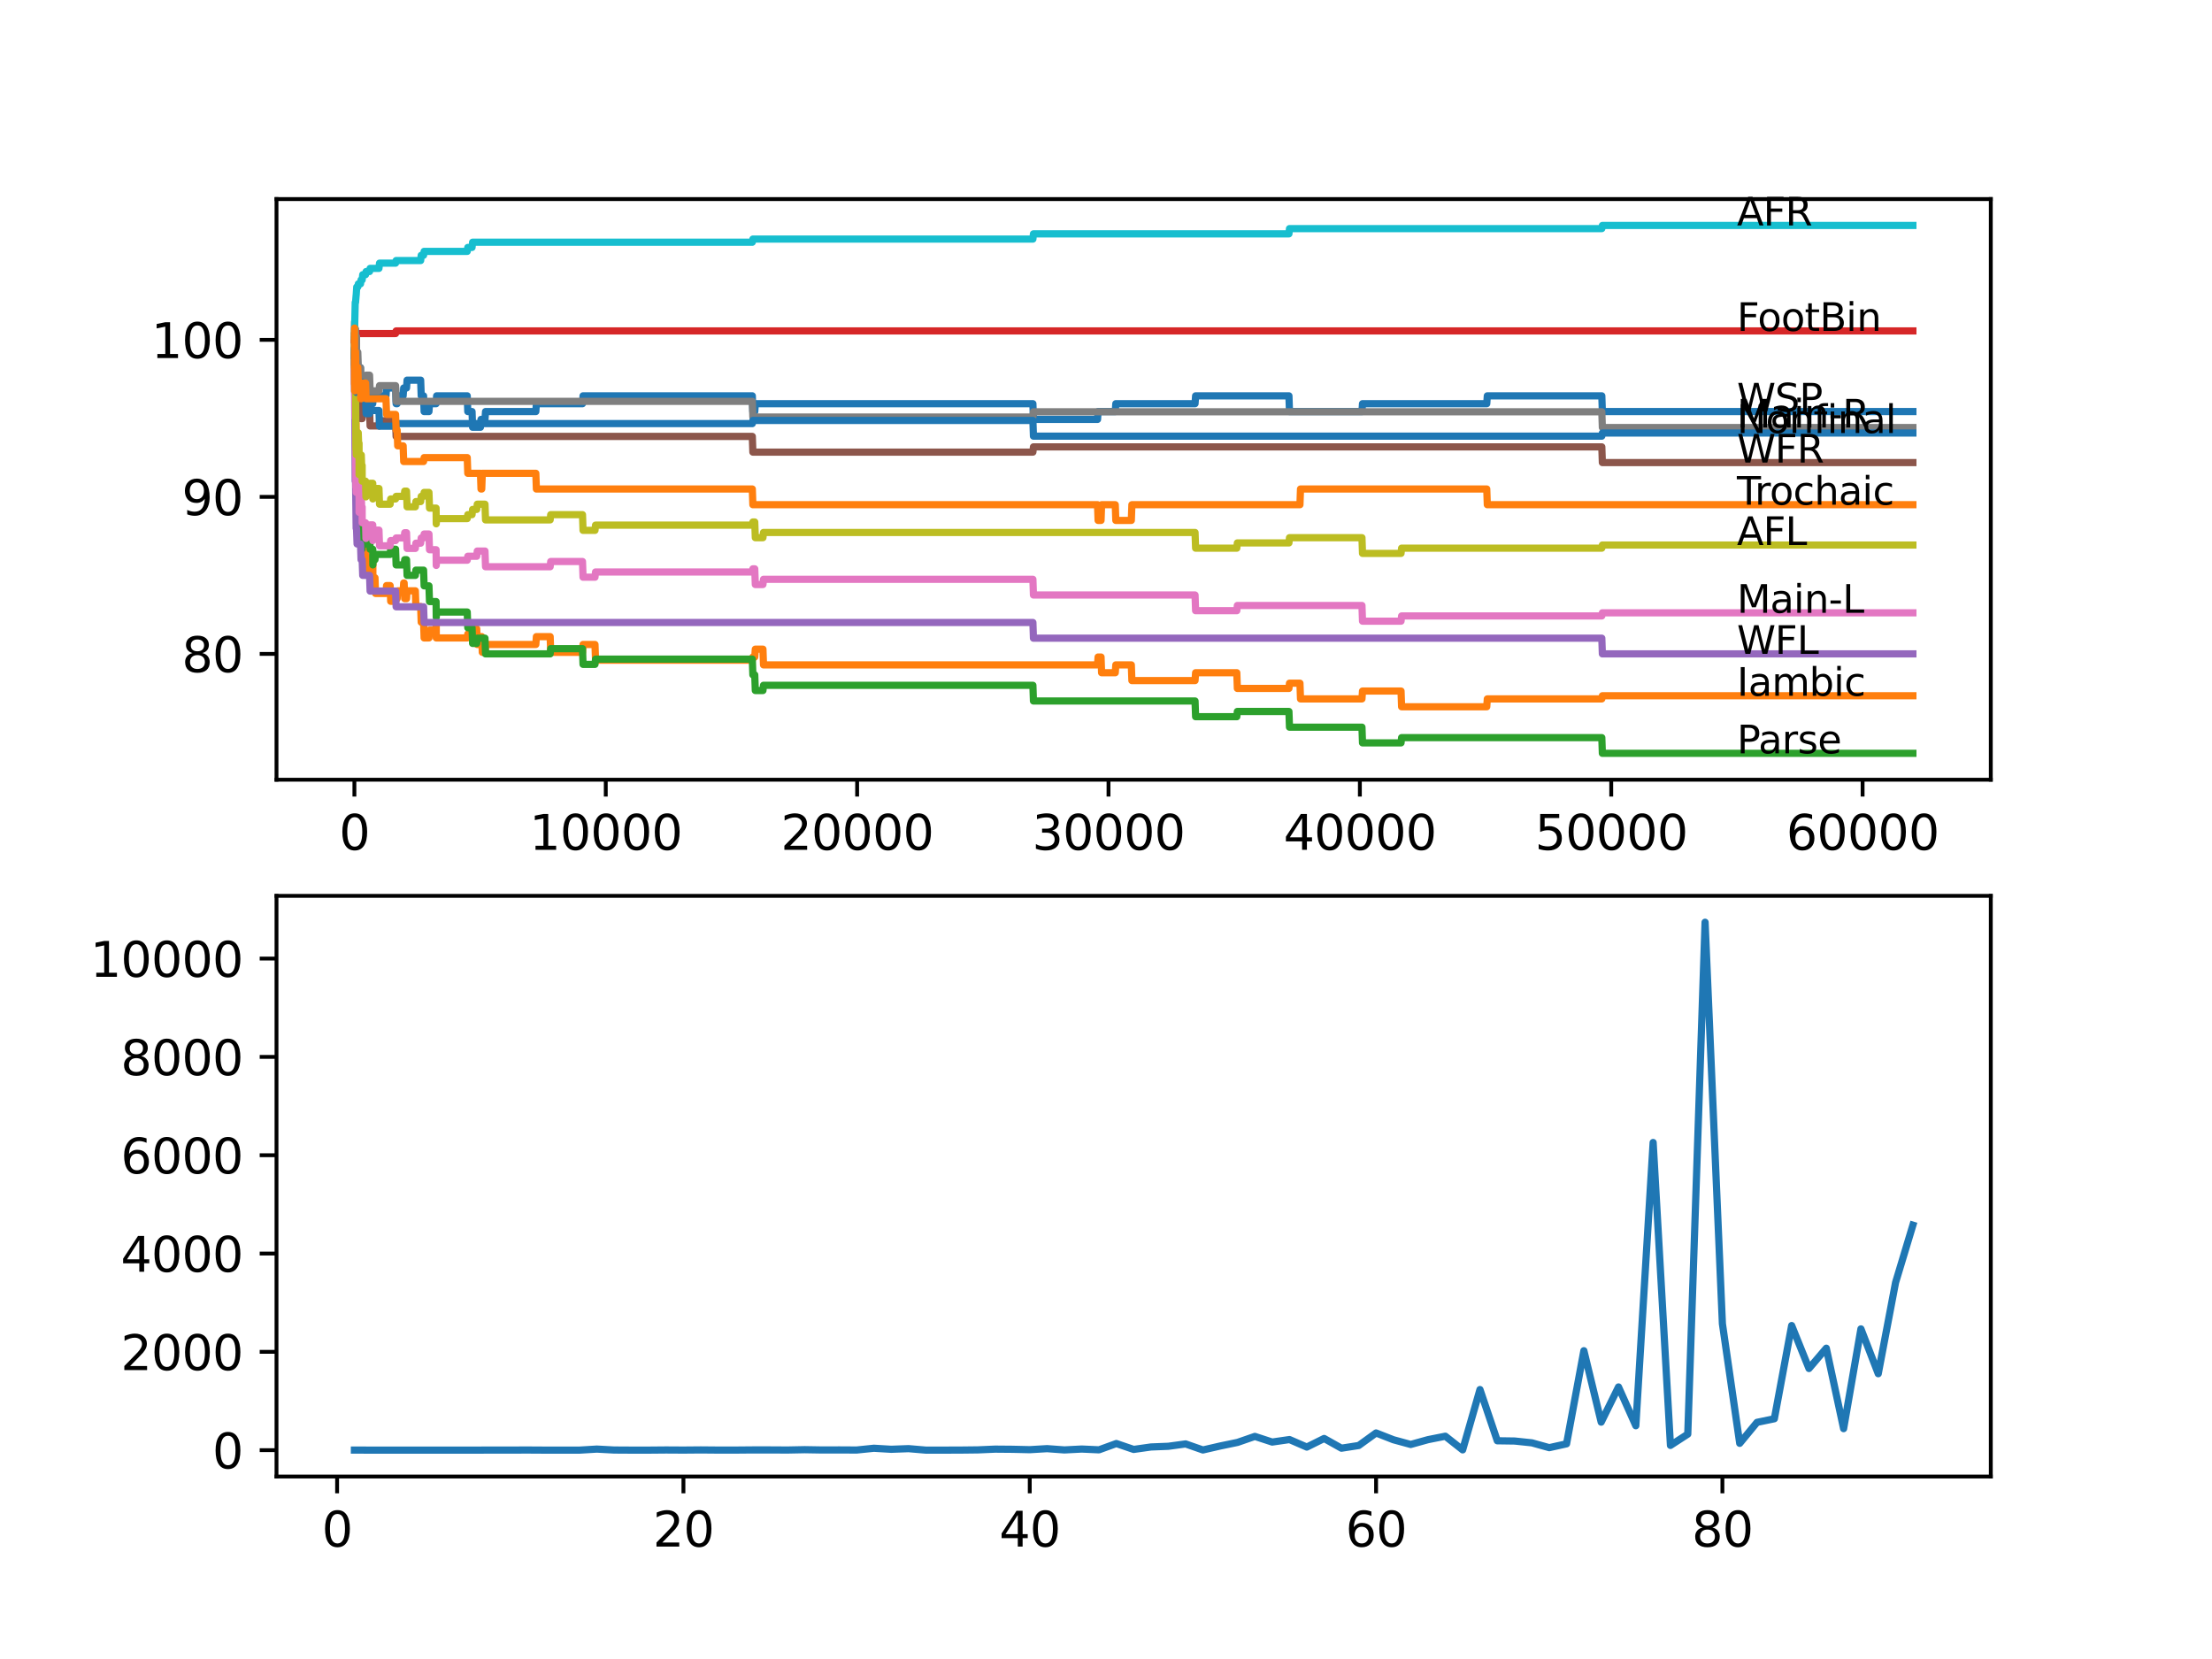 <?xml version="1.0" encoding="utf-8" standalone="no"?>
<!DOCTYPE svg PUBLIC "-//W3C//DTD SVG 1.1//EN"
  "http://www.w3.org/Graphics/SVG/1.1/DTD/svg11.dtd">
<svg xmlns:xlink="http://www.w3.org/1999/xlink" width="460.8pt" height="345.6pt" viewBox="0 0 460.8 345.6" xmlns="http://www.w3.org/2000/svg" version="1.1">
 <defs>
  <style type="text/css">*{stroke-linejoin: round; stroke-linecap: butt}</style>
 </defs>
 <g id="figure_1">
  <g id="patch_1">
   <path d="M 0 345.6 
L 460.8 345.6 
L 460.8 0 
L 0 0 
z
" style="fill: #ffffff"/>
  </g>
  <g id="axes_1">
   <g id="patch_2">
    <path d="M 57.6 162.432 
L 414.72 162.432 
L 414.72 41.472 
L 57.6 41.472 
z
" style="fill: #ffffff"/>
   </g>
   <g id="matplotlib.axis_1">
    <g id="xtick_1">
     <g id="line2d_1">
      <defs>
       <path id="m92d03d030c" d="M 0 0 
L 0 3.5 
" style="stroke: #000000; stroke-width: 0.8"/>
      </defs>
      <g>
       <use xlink:href="#m92d03d030c" x="73.827" y="162.432" style="stroke: #000000; stroke-width: 0.8"/>
      </g>
     </g>
     <g id="text_1">
      <!-- 0 -->
      <g transform="translate(70.646 177.03)scale(0.1 -0.1)">
       <defs>
        <path id="DejaVuSans-30" d="M 2034 4250 
Q 1547 4250 1301 3770 
Q 1056 3291 1056 2328 
Q 1056 1369 1301 889 
Q 1547 409 2034 409 
Q 2525 409 2770 889 
Q 3016 1369 3016 2328 
Q 3016 3291 2770 3770 
Q 2525 4250 2034 4250 
z
M 2034 4750 
Q 2819 4750 3233 4129 
Q 3647 3509 3647 2328 
Q 3647 1150 3233 529 
Q 2819 -91 2034 -91 
Q 1250 -91 836 529 
Q 422 1150 422 2328 
Q 422 3509 836 4129 
Q 1250 4750 2034 4750 
z
" transform="scale(0.016)"/>
       </defs>
       <use xlink:href="#DejaVuSans-30"/>
      </g>
     </g>
    </g>
    <g id="xtick_2">
     <g id="line2d_2">
      <g>
       <use xlink:href="#m92d03d030c" x="126.192" y="162.432" style="stroke: #000000; stroke-width: 0.8"/>
      </g>
     </g>
     <g id="text_2">
      <!-- 10000 -->
      <g transform="translate(110.286 177.03)scale(0.1 -0.1)">
       <defs>
        <path id="DejaVuSans-31" d="M 794 531 
L 1825 531 
L 1825 4091 
L 703 3866 
L 703 4441 
L 1819 4666 
L 2450 4666 
L 2450 531 
L 3481 531 
L 3481 0 
L 794 0 
L 794 531 
z
" transform="scale(0.016)"/>
       </defs>
       <use xlink:href="#DejaVuSans-31"/>
       <use xlink:href="#DejaVuSans-30" x="63.623"/>
       <use xlink:href="#DejaVuSans-30" x="127.246"/>
       <use xlink:href="#DejaVuSans-30" x="190.869"/>
       <use xlink:href="#DejaVuSans-30" x="254.492"/>
      </g>
     </g>
    </g>
    <g id="xtick_3">
     <g id="line2d_3">
      <g>
       <use xlink:href="#m92d03d030c" x="178.556" y="162.432" style="stroke: #000000; stroke-width: 0.8"/>
      </g>
     </g>
     <g id="text_3">
      <!-- 20000 -->
      <g transform="translate(162.65 177.03)scale(0.1 -0.1)">
       <defs>
        <path id="DejaVuSans-32" d="M 1228 531 
L 3431 531 
L 3431 0 
L 469 0 
L 469 531 
Q 828 903 1448 1529 
Q 2069 2156 2228 2338 
Q 2531 2678 2651 2914 
Q 2772 3150 2772 3378 
Q 2772 3750 2511 3984 
Q 2250 4219 1831 4219 
Q 1534 4219 1204 4116 
Q 875 4013 500 3803 
L 500 4441 
Q 881 4594 1212 4672 
Q 1544 4750 1819 4750 
Q 2544 4750 2975 4387 
Q 3406 4025 3406 3419 
Q 3406 3131 3298 2873 
Q 3191 2616 2906 2266 
Q 2828 2175 2409 1742 
Q 1991 1309 1228 531 
z
" transform="scale(0.016)"/>
       </defs>
       <use xlink:href="#DejaVuSans-32"/>
       <use xlink:href="#DejaVuSans-30" x="63.623"/>
       <use xlink:href="#DejaVuSans-30" x="127.246"/>
       <use xlink:href="#DejaVuSans-30" x="190.869"/>
       <use xlink:href="#DejaVuSans-30" x="254.492"/>
      </g>
     </g>
    </g>
    <g id="xtick_4">
     <g id="line2d_4">
      <g>
       <use xlink:href="#m92d03d030c" x="230.921" y="162.432" style="stroke: #000000; stroke-width: 0.8"/>
      </g>
     </g>
     <g id="text_4">
      <!-- 30000 -->
      <g transform="translate(215.015 177.03)scale(0.1 -0.1)">
       <defs>
        <path id="DejaVuSans-33" d="M 2597 2516 
Q 3050 2419 3304 2112 
Q 3559 1806 3559 1356 
Q 3559 666 3084 287 
Q 2609 -91 1734 -91 
Q 1441 -91 1130 -33 
Q 819 25 488 141 
L 488 750 
Q 750 597 1062 519 
Q 1375 441 1716 441 
Q 2309 441 2620 675 
Q 2931 909 2931 1356 
Q 2931 1769 2642 2001 
Q 2353 2234 1838 2234 
L 1294 2234 
L 1294 2753 
L 1863 2753 
Q 2328 2753 2575 2939 
Q 2822 3125 2822 3475 
Q 2822 3834 2567 4026 
Q 2313 4219 1838 4219 
Q 1578 4219 1281 4162 
Q 984 4106 628 3988 
L 628 4550 
Q 988 4650 1302 4700 
Q 1616 4750 1894 4750 
Q 2613 4750 3031 4423 
Q 3450 4097 3450 3541 
Q 3450 3153 3228 2886 
Q 3006 2619 2597 2516 
z
" transform="scale(0.016)"/>
       </defs>
       <use xlink:href="#DejaVuSans-33"/>
       <use xlink:href="#DejaVuSans-30" x="63.623"/>
       <use xlink:href="#DejaVuSans-30" x="127.246"/>
       <use xlink:href="#DejaVuSans-30" x="190.869"/>
       <use xlink:href="#DejaVuSans-30" x="254.492"/>
      </g>
     </g>
    </g>
    <g id="xtick_5">
     <g id="line2d_5">
      <g>
       <use xlink:href="#m92d03d030c" x="283.285" y="162.432" style="stroke: #000000; stroke-width: 0.8"/>
      </g>
     </g>
     <g id="text_5">
      <!-- 40000 -->
      <g transform="translate(267.379 177.03)scale(0.1 -0.1)">
       <defs>
        <path id="DejaVuSans-34" d="M 2419 4116 
L 825 1625 
L 2419 1625 
L 2419 4116 
z
M 2253 4666 
L 3047 4666 
L 3047 1625 
L 3713 1625 
L 3713 1100 
L 3047 1100 
L 3047 0 
L 2419 0 
L 2419 1100 
L 313 1100 
L 313 1709 
L 2253 4666 
z
" transform="scale(0.016)"/>
       </defs>
       <use xlink:href="#DejaVuSans-34"/>
       <use xlink:href="#DejaVuSans-30" x="63.623"/>
       <use xlink:href="#DejaVuSans-30" x="127.246"/>
       <use xlink:href="#DejaVuSans-30" x="190.869"/>
       <use xlink:href="#DejaVuSans-30" x="254.492"/>
      </g>
     </g>
    </g>
    <g id="xtick_6">
     <g id="line2d_6">
      <g>
       <use xlink:href="#m92d03d030c" x="335.65" y="162.432" style="stroke: #000000; stroke-width: 0.8"/>
      </g>
     </g>
     <g id="text_6">
      <!-- 50000 -->
      <g transform="translate(319.744 177.03)scale(0.1 -0.1)">
       <defs>
        <path id="DejaVuSans-35" d="M 691 4666 
L 3169 4666 
L 3169 4134 
L 1269 4134 
L 1269 2991 
Q 1406 3038 1543 3061 
Q 1681 3084 1819 3084 
Q 2600 3084 3056 2656 
Q 3513 2228 3513 1497 
Q 3513 744 3044 326 
Q 2575 -91 1722 -91 
Q 1428 -91 1123 -41 
Q 819 9 494 109 
L 494 744 
Q 775 591 1075 516 
Q 1375 441 1709 441 
Q 2250 441 2565 725 
Q 2881 1009 2881 1497 
Q 2881 1984 2565 2268 
Q 2250 2553 1709 2553 
Q 1456 2553 1204 2497 
Q 953 2441 691 2322 
L 691 4666 
z
" transform="scale(0.016)"/>
       </defs>
       <use xlink:href="#DejaVuSans-35"/>
       <use xlink:href="#DejaVuSans-30" x="63.623"/>
       <use xlink:href="#DejaVuSans-30" x="127.246"/>
       <use xlink:href="#DejaVuSans-30" x="190.869"/>
       <use xlink:href="#DejaVuSans-30" x="254.492"/>
      </g>
     </g>
    </g>
    <g id="xtick_7">
     <g id="line2d_7">
      <g>
       <use xlink:href="#m92d03d030c" x="388.014" y="162.432" style="stroke: #000000; stroke-width: 0.8"/>
      </g>
     </g>
     <g id="text_7">
      <!-- 60000 -->
      <g transform="translate(372.108 177.03)scale(0.1 -0.1)">
       <defs>
        <path id="DejaVuSans-36" d="M 2113 2584 
Q 1688 2584 1439 2293 
Q 1191 2003 1191 1497 
Q 1191 994 1439 701 
Q 1688 409 2113 409 
Q 2538 409 2786 701 
Q 3034 994 3034 1497 
Q 3034 2003 2786 2293 
Q 2538 2584 2113 2584 
z
M 3366 4563 
L 3366 3988 
Q 3128 4100 2886 4159 
Q 2644 4219 2406 4219 
Q 1781 4219 1451 3797 
Q 1122 3375 1075 2522 
Q 1259 2794 1537 2939 
Q 1816 3084 2150 3084 
Q 2853 3084 3261 2657 
Q 3669 2231 3669 1497 
Q 3669 778 3244 343 
Q 2819 -91 2113 -91 
Q 1303 -91 875 529 
Q 447 1150 447 2328 
Q 447 3434 972 4092 
Q 1497 4750 2381 4750 
Q 2619 4750 2861 4703 
Q 3103 4656 3366 4563 
z
" transform="scale(0.016)"/>
       </defs>
       <use xlink:href="#DejaVuSans-36"/>
       <use xlink:href="#DejaVuSans-30" x="63.623"/>
       <use xlink:href="#DejaVuSans-30" x="127.246"/>
       <use xlink:href="#DejaVuSans-30" x="190.869"/>
       <use xlink:href="#DejaVuSans-30" x="254.492"/>
      </g>
     </g>
    </g>
   </g>
   <g id="matplotlib.axis_2">
    <g id="ytick_1">
     <g id="line2d_8">
      <defs>
       <path id="m8ec71a1a9f" d="M 0 0 
L -3.5 0 
" style="stroke: #000000; stroke-width: 0.8"/>
      </defs>
      <g>
       <use xlink:href="#m8ec71a1a9f" x="57.6" y="136.217" style="stroke: #000000; stroke-width: 0.8"/>
      </g>
     </g>
     <g id="text_8">
      <!-- 80 -->
      <g transform="translate(37.875 140.016)scale(0.1 -0.1)">
       <defs>
        <path id="DejaVuSans-38" d="M 2034 2216 
Q 1584 2216 1326 1975 
Q 1069 1734 1069 1313 
Q 1069 891 1326 650 
Q 1584 409 2034 409 
Q 2484 409 2743 651 
Q 3003 894 3003 1313 
Q 3003 1734 2745 1975 
Q 2488 2216 2034 2216 
z
M 1403 2484 
Q 997 2584 770 2862 
Q 544 3141 544 3541 
Q 544 4100 942 4425 
Q 1341 4750 2034 4750 
Q 2731 4750 3128 4425 
Q 3525 4100 3525 3541 
Q 3525 3141 3298 2862 
Q 3072 2584 2669 2484 
Q 3125 2378 3379 2068 
Q 3634 1759 3634 1313 
Q 3634 634 3220 271 
Q 2806 -91 2034 -91 
Q 1263 -91 848 271 
Q 434 634 434 1313 
Q 434 1759 690 2068 
Q 947 2378 1403 2484 
z
M 1172 3481 
Q 1172 3119 1398 2916 
Q 1625 2713 2034 2713 
Q 2441 2713 2670 2916 
Q 2900 3119 2900 3481 
Q 2900 3844 2670 4047 
Q 2441 4250 2034 4250 
Q 1625 4250 1398 4047 
Q 1172 3844 1172 3481 
z
" transform="scale(0.016)"/>
       </defs>
       <use xlink:href="#DejaVuSans-38"/>
       <use xlink:href="#DejaVuSans-30" x="63.623"/>
      </g>
     </g>
    </g>
    <g id="ytick_2">
     <g id="line2d_9">
      <g>
       <use xlink:href="#m8ec71a1a9f" x="57.6" y="103.506" style="stroke: #000000; stroke-width: 0.8"/>
      </g>
     </g>
     <g id="text_9">
      <!-- 90 -->
      <g transform="translate(37.875 107.305)scale(0.1 -0.1)">
       <defs>
        <path id="DejaVuSans-39" d="M 703 97 
L 703 672 
Q 941 559 1184 500 
Q 1428 441 1663 441 
Q 2288 441 2617 861 
Q 2947 1281 2994 2138 
Q 2813 1869 2534 1725 
Q 2256 1581 1919 1581 
Q 1219 1581 811 2004 
Q 403 2428 403 3163 
Q 403 3881 828 4315 
Q 1253 4750 1959 4750 
Q 2769 4750 3195 4129 
Q 3622 3509 3622 2328 
Q 3622 1225 3098 567 
Q 2575 -91 1691 -91 
Q 1453 -91 1209 -44 
Q 966 3 703 97 
z
M 1959 2075 
Q 2384 2075 2632 2365 
Q 2881 2656 2881 3163 
Q 2881 3666 2632 3958 
Q 2384 4250 1959 4250 
Q 1534 4250 1286 3958 
Q 1038 3666 1038 3163 
Q 1038 2656 1286 2365 
Q 1534 2075 1959 2075 
z
" transform="scale(0.016)"/>
       </defs>
       <use xlink:href="#DejaVuSans-39"/>
       <use xlink:href="#DejaVuSans-30" x="63.623"/>
      </g>
     </g>
    </g>
    <g id="ytick_3">
     <g id="line2d_10">
      <g>
       <use xlink:href="#m8ec71a1a9f" x="57.6" y="70.795" style="stroke: #000000; stroke-width: 0.8"/>
      </g>
     </g>
     <g id="text_10">
      <!-- 100 -->
      <g transform="translate(31.512 74.594)scale(0.1 -0.1)">
       <use xlink:href="#DejaVuSans-31"/>
       <use xlink:href="#DejaVuSans-30" x="63.623"/>
       <use xlink:href="#DejaVuSans-30" x="127.246"/>
      </g>
     </g>
    </g>
   </g>
   <g id="line2d_11">
    <path d="M 73.833 74.066 
L 73.854 74.066 
L 73.859 72.43 
L 73.89 81.589 
L 73.953 77.228 
L 74.058 77.228 
L 74.178 73.303 
L 74.199 73.303 
L 74.32 79.845 
L 74.534 79.845 
L 74.629 83.116 
L 74.644 81.48 
L 74.796 81.48 
L 74.917 78.209 
L 75.048 78.209 
L 75.1 76.574 
L 75.105 79.845 
L 75.152 79.845 
L 75.262 79.845 
L 75.377 78.209 
L 75.446 78.209 
L 75.561 81.48 
L 76.152 81.48 
L 76.268 80.826 
L 76.985 80.826 
L 77.1 84.097 
L 77.65 84.097 
L 77.765 82.462 
L 80.41 82.462 
L 80.525 80.826 
L 82.405 80.826 
L 82.52 84.097 
L 82.735 84.097 
L 82.85 82.462 
L 83.981 82.462 
L 84.096 80.826 
L 84.688 80.826 
L 84.803 79.191 
L 87.631 79.191 
L 87.746 82.462 
L 88.238 82.462 
L 88.353 85.733 
L 89.359 85.733 
L 89.474 84.097 
L 90.846 84.097 
L 90.961 82.462 
L 97.334 82.462 
L 97.449 85.733 
L 98.334 85.733 
L 98.449 89.004 
L 100.088 89.004 
L 100.203 87.368 
L 101.031 87.368 
L 101.146 85.733 
L 111.624 85.733 
L 111.739 84.097 
L 121.343 84.097 
L 121.458 82.462 
L 156.72 82.462 
L 156.836 85.733 
L 157.228 85.733 
L 157.344 84.097 
L 215.17 84.097 
L 215.285 87.368 
L 228.638 87.368 
L 228.753 85.733 
L 232.33 85.733 
L 232.445 84.097 
L 248.95 84.097 
L 249.065 82.462 
L 268.508 82.462 
L 268.623 85.733 
L 283.72 85.733 
L 283.835 84.097 
L 309.719 84.097 
L 309.834 82.462 
L 333.686 82.462 
L 333.801 85.733 
L 398.487 85.733 
L 398.487 85.733 
" clip-path="url(#p6fb02a6daa)" style="fill: none; stroke: #1f77b4; stroke-width: 1.5; stroke-linecap: square"/>
   </g>
   <g id="line2d_12">
    <path d="M 73.833 74.066 
L 73.838 74.066 
L 73.848 73.412 
L 73.859 79.954 
L 73.901 79.627 
L 73.911 79.627 
L 73.922 77.991 
L 73.932 84.533 
L 74.006 84.533 
L 74.042 84.533 
L 74.095 82.898 
L 74.157 87.804 
L 74.173 87.804 
L 74.299 96.964 
L 74.314 96.964 
L 74.435 103.506 
L 74.534 103.506 
L 74.66 101.216 
L 74.791 101.216 
L 74.911 107.758 
L 74.953 107.758 
L 75.048 111.029 
L 75.063 109.394 
L 75.1 109.394 
L 75.215 108.576 
L 75.262 108.576 
L 75.288 106.94 
L 75.294 110.212 
L 75.367 110.212 
L 75.409 110.212 
L 75.524 113.483 
L 76.152 113.483 
L 76.231 112.828 
L 76.236 116.1 
L 76.241 116.1 
L 76.571 116.1 
L 76.687 119.371 
L 76.985 119.371 
L 77.1 118.716 
L 77.65 118.716 
L 77.671 117.081 
L 77.676 120.352 
L 77.755 120.352 
L 78.116 120.352 
L 78.231 123.623 
L 80.41 123.623 
L 80.525 121.988 
L 81.274 121.988 
L 81.389 125.259 
L 82.405 125.259 
L 82.52 124.713 
L 82.735 124.713 
L 82.85 123.078 
L 83.981 123.078 
L 84.096 121.442 
L 84.19 121.442 
L 84.306 124.713 
L 84.688 124.713 
L 84.803 123.078 
L 86.521 123.078 
L 86.636 126.349 
L 87.631 126.349 
L 87.746 129.62 
L 88.238 129.62 
L 88.353 132.891 
L 89.359 132.891 
L 89.474 131.256 
L 90.846 131.256 
L 90.877 129.62 
L 90.883 132.891 
L 90.951 132.891 
L 97.334 132.891 
L 97.449 132.073 
L 98.334 132.073 
L 98.449 130.983 
L 99.308 130.983 
L 99.423 134.254 
L 100.088 134.254 
L 100.203 132.619 
L 100.355 132.619 
L 100.471 135.89 
L 101.031 135.89 
L 101.146 134.254 
L 111.624 134.254 
L 111.739 132.619 
L 114.609 132.619 
L 114.724 135.89 
L 121.343 135.89 
L 121.458 134.254 
L 123.946 134.254 
L 124.061 137.525 
L 156.72 137.525 
L 156.836 136.871 
L 157.228 136.871 
L 157.344 135.235 
L 158.935 135.235 
L 159.051 138.507 
L 228.638 138.507 
L 228.753 136.871 
L 229.366 136.871 
L 229.481 140.142 
L 232.33 140.142 
L 232.445 138.507 
L 235.676 138.507 
L 235.791 141.778 
L 248.95 141.778 
L 249.065 140.142 
L 257.648 140.142 
L 257.763 143.413 
L 268.508 143.413 
L 268.623 142.323 
L 270.802 142.323 
L 270.917 145.594 
L 283.72 145.594 
L 283.835 143.958 
L 291.863 143.958 
L 291.978 147.23 
L 309.719 147.23 
L 309.834 145.594 
L 333.686 145.594 
L 333.801 144.94 
L 398.487 144.94 
L 398.487 144.94 
" clip-path="url(#p6fb02a6daa)" style="fill: none; stroke: #ff7f0e; stroke-width: 1.5; stroke-linecap: square"/>
   </g>
   <g id="line2d_13">
    <path d="M 73.833 70.795 
L 73.838 70.795 
L 73.969 86.06 
L 74.058 86.06 
L 74.147 101.325 
L 74.189 99.144 
L 74.215 99.144 
L 74.267 98.054 
L 74.273 101.325 
L 74.32 100.235 
L 74.33 100.235 
L 74.445 99.144 
L 74.534 99.144 
L 74.655 105.687 
L 74.791 105.687 
L 74.796 104.596 
L 74.807 111.138 
L 74.885 108.958 
L 74.953 108.958 
L 75.069 107.867 
L 75.1 107.867 
L 75.215 111.138 
L 75.262 111.138 
L 75.377 114.409 
L 75.409 114.409 
L 75.524 113.319 
L 76.231 113.319 
L 76.346 112.229 
L 76.571 112.229 
L 76.687 111.138 
L 76.985 111.138 
L 77.1 114.409 
L 77.65 114.409 
L 77.671 117.681 
L 77.76 116.59 
L 78.116 116.59 
L 78.231 115.5 
L 81.274 115.5 
L 81.389 114.409 
L 82.405 114.409 
L 82.52 117.681 
L 84.19 117.681 
L 84.306 116.59 
L 84.688 116.59 
L 84.803 119.861 
L 86.521 119.861 
L 86.636 118.771 
L 88.238 118.771 
L 88.353 122.042 
L 89.359 122.042 
L 89.474 125.313 
L 90.846 125.313 
L 90.877 128.584 
L 90.956 127.494 
L 97.334 127.494 
L 97.449 130.765 
L 98.334 130.765 
L 98.449 134.036 
L 99.308 134.036 
L 99.423 132.946 
L 101.031 132.946 
L 101.146 136.217 
L 114.609 136.217 
L 114.724 135.126 
L 121.343 135.126 
L 121.458 138.398 
L 123.946 138.398 
L 124.061 137.307 
L 156.72 137.307 
L 156.836 140.578 
L 157.228 140.578 
L 157.344 143.849 
L 158.935 143.849 
L 159.051 142.759 
L 215.17 142.759 
L 215.285 146.03 
L 248.95 146.03 
L 249.065 149.301 
L 257.648 149.301 
L 257.763 148.211 
L 268.508 148.211 
L 268.623 151.482 
L 283.72 151.482 
L 283.835 154.753 
L 291.863 154.753 
L 291.978 153.663 
L 333.686 153.663 
L 333.801 156.934 
L 398.487 156.934 
L 398.487 156.934 
" clip-path="url(#p6fb02a6daa)" style="fill: none; stroke: #2ca02c; stroke-width: 1.5; stroke-linecap: square"/>
   </g>
   <g id="line2d_14">
    <path d="M 73.833 70.795 
L 73.838 70.795 
L 73.953 70.141 
L 74.126 70.141 
L 74.241 69.486 
L 82.405 69.486 
L 82.52 68.941 
L 398.487 68.941 
L 398.487 68.941 
" clip-path="url(#p6fb02a6daa)" style="fill: none; stroke: #d62728; stroke-width: 1.5; stroke-linecap: square"/>
   </g>
   <g id="line2d_15">
    <path d="M 73.833 74.066 
L 73.838 74.066 
L 73.99 100.235 
L 74.068 100.235 
L 74.194 110.048 
L 74.267 110.048 
L 74.383 113.319 
L 75.1 113.319 
L 75.215 116.59 
L 75.446 116.59 
L 75.561 119.861 
L 76.985 119.861 
L 77.1 123.132 
L 82.405 123.132 
L 82.52 126.404 
L 88.238 126.404 
L 88.353 129.675 
L 215.17 129.675 
L 215.285 132.946 
L 333.686 132.946 
L 333.801 136.217 
L 398.487 136.217 
L 398.487 136.217 
" clip-path="url(#p6fb02a6daa)" style="fill: none; stroke: #9467bd; stroke-width: 1.5; stroke-linecap: square"/>
   </g>
   <g id="line2d_16">
    <path d="M 73.833 69.977 
L 73.864 69.977 
L 73.875 76.519 
L 73.985 75.865 
L 74.068 75.865 
L 74.126 79.136 
L 74.184 78.482 
L 74.199 78.482 
L 74.267 77.391 
L 74.273 80.663 
L 74.299 80.663 
L 74.534 80.663 
L 74.65 83.934 
L 75.1 83.934 
L 75.215 87.205 
L 75.446 87.205 
L 75.561 86.114 
L 76.152 86.114 
L 76.268 85.46 
L 76.985 85.46 
L 77.1 88.731 
L 78.944 88.731 
L 79.059 87.641 
L 82.405 87.641 
L 82.52 90.912 
L 156.72 90.912 
L 156.836 94.183 
L 215.17 94.183 
L 215.285 93.093 
L 333.686 93.093 
L 333.801 96.364 
L 398.487 96.364 
L 398.487 96.364 
" clip-path="url(#p6fb02a6daa)" style="fill: none; stroke: #8c564b; stroke-width: 1.5; stroke-linecap: square"/>
   </g>
   <g id="line2d_17">
    <path d="M 73.833 74.066 
L 73.838 74.066 
L 73.969 87.041 
L 74.058 87.041 
L 74.147 101.489 
L 74.184 99.308 
L 74.199 99.308 
L 74.215 102.579 
L 74.309 99.744 
L 74.33 99.744 
L 74.445 98.654 
L 74.534 98.654 
L 74.629 97.999 
L 74.744 101.271 
L 74.791 101.271 
L 74.796 100.18 
L 74.807 106.722 
L 74.885 104.542 
L 74.953 104.542 
L 75.069 103.451 
L 75.262 103.451 
L 75.377 106.722 
L 75.409 106.722 
L 75.446 105.632 
L 75.451 108.903 
L 75.508 108.903 
L 76.152 108.903 
L 76.231 112.174 
L 76.262 111.084 
L 76.571 111.084 
L 76.687 109.993 
L 76.985 109.993 
L 77.1 109.339 
L 77.65 109.339 
L 77.671 112.61 
L 77.76 111.52 
L 78.116 111.52 
L 78.231 110.43 
L 78.944 110.43 
L 79.059 113.701 
L 81.274 113.701 
L 81.389 112.61 
L 82.405 112.61 
L 82.52 112.065 
L 84.19 112.065 
L 84.306 110.975 
L 84.688 110.975 
L 84.803 114.246 
L 86.521 114.246 
L 86.636 113.156 
L 87.631 113.156 
L 87.746 112.065 
L 88.238 112.065 
L 88.353 111.247 
L 89.359 111.247 
L 89.474 114.518 
L 90.846 114.518 
L 90.877 117.79 
L 90.956 116.699 
L 97.334 116.699 
L 97.449 115.881 
L 99.308 115.881 
L 99.423 114.791 
L 101.031 114.791 
L 101.146 118.062 
L 114.609 118.062 
L 114.724 116.972 
L 121.343 116.972 
L 121.458 120.243 
L 123.946 120.243 
L 124.061 119.153 
L 156.72 119.153 
L 156.836 118.498 
L 157.228 118.498 
L 157.344 121.769 
L 158.935 121.769 
L 159.051 120.679 
L 215.17 120.679 
L 215.285 123.95 
L 248.95 123.95 
L 249.065 127.221 
L 257.648 127.221 
L 257.763 126.131 
L 283.72 126.131 
L 283.835 129.402 
L 291.863 129.402 
L 291.978 128.312 
L 333.686 128.312 
L 333.801 127.657 
L 398.487 127.657 
L 398.487 127.657 
" clip-path="url(#p6fb02a6daa)" style="fill: none; stroke: #e377c2; stroke-width: 1.5; stroke-linecap: square"/>
   </g>
   <g id="line2d_18">
    <path d="M 73.833 69.977 
L 73.838 69.977 
L 73.869 67.033 
L 73.875 70.304 
L 73.958 68.559 
L 74.068 68.559 
L 74.126 71.831 
L 74.184 71.176 
L 74.199 71.176 
L 74.267 70.086 
L 74.273 73.357 
L 74.299 73.357 
L 74.534 73.357 
L 74.65 76.628 
L 75.1 76.628 
L 75.215 79.899 
L 75.446 79.899 
L 75.561 78.809 
L 76.152 78.809 
L 76.268 78.155 
L 76.985 78.155 
L 77.1 81.426 
L 78.944 81.426 
L 79.059 80.335 
L 82.405 80.335 
L 82.52 83.607 
L 156.72 83.607 
L 156.836 86.878 
L 215.17 86.878 
L 215.285 85.787 
L 333.686 85.787 
L 333.801 89.058 
L 398.487 89.058 
L 398.487 89.058 
" clip-path="url(#p6fb02a6daa)" style="fill: none; stroke: #7f7f7f; stroke-width: 1.5; stroke-linecap: square"/>
   </g>
   <g id="line2d_19">
    <path d="M 73.833 74.066 
L 73.838 74.066 
L 73.843 73.412 
L 73.88 76.737 
L 73.917 75.919 
L 74.032 79.191 
L 74.058 79.191 
L 74.147 93.638 
L 74.184 91.457 
L 74.199 91.457 
L 74.215 94.728 
L 74.309 91.893 
L 74.33 91.893 
L 74.445 90.803 
L 74.534 90.803 
L 74.629 90.149 
L 74.744 93.42 
L 74.791 93.42 
L 74.796 92.329 
L 74.807 98.872 
L 74.885 96.691 
L 74.953 96.691 
L 75.069 95.601 
L 75.1 95.601 
L 75.215 94.783 
L 75.262 94.783 
L 75.377 98.054 
L 75.409 98.054 
L 75.446 96.964 
L 75.451 100.235 
L 75.508 100.235 
L 76.152 100.235 
L 76.231 103.506 
L 76.262 102.415 
L 76.571 102.415 
L 76.687 101.325 
L 76.985 101.325 
L 77.1 100.671 
L 77.65 100.671 
L 77.671 103.942 
L 77.76 102.852 
L 78.116 102.852 
L 78.231 101.761 
L 78.944 101.761 
L 79.059 105.032 
L 81.274 105.032 
L 81.389 103.942 
L 82.405 103.942 
L 82.52 103.397 
L 84.19 103.397 
L 84.306 102.306 
L 84.688 102.306 
L 84.803 105.577 
L 86.521 105.577 
L 86.636 104.487 
L 87.631 104.487 
L 87.746 103.397 
L 88.238 103.397 
L 88.353 102.579 
L 89.359 102.579 
L 89.474 105.85 
L 90.846 105.85 
L 90.877 109.121 
L 90.956 108.031 
L 97.334 108.031 
L 97.449 107.213 
L 98.334 107.213 
L 98.449 106.123 
L 99.308 106.123 
L 99.423 105.032 
L 101.031 105.032 
L 101.146 108.303 
L 114.609 108.303 
L 114.724 107.213 
L 121.343 107.213 
L 121.458 110.484 
L 123.946 110.484 
L 124.061 109.394 
L 156.72 109.394 
L 156.836 108.74 
L 157.228 108.74 
L 157.344 112.011 
L 158.935 112.011 
L 159.051 110.92 
L 248.95 110.92 
L 249.065 114.191 
L 257.648 114.191 
L 257.763 113.101 
L 268.508 113.101 
L 268.623 112.011 
L 283.72 112.011 
L 283.835 115.282 
L 291.863 115.282 
L 291.978 114.191 
L 333.686 114.191 
L 333.801 113.537 
L 398.487 113.537 
L 398.487 113.537 
" clip-path="url(#p6fb02a6daa)" style="fill: none; stroke: #bcbd22; stroke-width: 1.5; stroke-linecap: square"/>
   </g>
   <g id="line2d_20">
    <path d="M 73.833 69.977 
L 73.838 69.977 
L 74 62.999 
L 74.068 62.999 
L 74.189 61.527 
L 74.199 61.527 
L 74.314 59.782 
L 74.534 59.782 
L 74.65 59.128 
L 75.1 59.128 
L 75.215 58.31 
L 75.446 58.31 
L 75.561 57.22 
L 76.152 57.22 
L 76.268 56.565 
L 76.985 56.565 
L 77.1 55.911 
L 78.944 55.911 
L 79.059 54.821 
L 82.405 54.821 
L 82.52 54.276 
L 87.631 54.276 
L 87.746 53.185 
L 88.238 53.185 
L 88.353 52.368 
L 97.334 52.368 
L 97.449 51.55 
L 98.334 51.55 
L 98.449 50.459 
L 156.72 50.459 
L 156.836 49.805 
L 215.17 49.805 
L 215.285 48.715 
L 268.508 48.715 
L 268.623 47.624 
L 333.686 47.624 
L 333.801 46.97 
L 398.487 46.97 
L 398.487 46.97 
" clip-path="url(#p6fb02a6daa)" style="fill: none; stroke: #17becf; stroke-width: 1.5; stroke-linecap: square"/>
   </g>
   <g id="line2d_21">
    <path d="M 73.833 74.066 
L 73.864 74.066 
L 73.875 72.757 
L 73.88 76.028 
L 73.958 76.028 
L 74.068 76.028 
L 74.126 75.211 
L 74.131 78.482 
L 74.163 78.482 
L 74.199 78.482 
L 74.267 81.753 
L 74.314 81.099 
L 74.534 81.099 
L 74.65 80.444 
L 75.1 80.444 
L 75.215 79.627 
L 75.446 79.627 
L 75.561 82.898 
L 76.152 82.898 
L 76.268 86.169 
L 76.985 86.169 
L 77.1 85.515 
L 78.944 85.515 
L 79.059 88.786 
L 82.405 88.786 
L 82.52 88.241 
L 156.72 88.241 
L 156.836 87.586 
L 215.17 87.586 
L 215.285 90.858 
L 333.686 90.858 
L 333.801 90.203 
L 398.487 90.203 
L 398.487 90.203 
" clip-path="url(#p6fb02a6daa)" style="fill: none; stroke: #1f77b4; stroke-width: 1.5; stroke-linecap: square"/>
   </g>
   <g id="line2d_22">
    <path d="M 73.833 69.977 
L 73.854 69.977 
L 73.859 68.341 
L 73.89 81.426 
L 73.943 76.519 
L 74.042 76.519 
L 74.068 73.248 
L 74.152 76.519 
L 74.267 76.519 
L 74.314 79.79 
L 74.377 76.519 
L 74.534 76.519 
L 74.65 79.79 
L 75.048 79.79 
L 75.163 83.061 
L 75.288 83.061 
L 75.404 79.79 
L 76.152 79.79 
L 76.268 83.061 
L 80.41 83.061 
L 80.525 86.332 
L 82.405 86.332 
L 82.52 89.604 
L 82.735 89.604 
L 82.85 92.875 
L 83.981 92.875 
L 84.096 96.146 
L 88.238 96.146 
L 88.353 95.328 
L 97.334 95.328 
L 97.449 98.599 
L 100.088 98.599 
L 100.203 101.87 
L 100.355 101.87 
L 100.471 98.599 
L 111.624 98.599 
L 111.739 101.87 
L 156.72 101.87 
L 156.836 105.141 
L 228.638 105.141 
L 228.753 108.412 
L 229.366 108.412 
L 229.481 105.141 
L 232.33 105.141 
L 232.445 108.412 
L 235.676 108.412 
L 235.791 105.141 
L 270.802 105.141 
L 270.917 101.87 
L 309.719 101.87 
L 309.834 105.141 
L 398.487 105.141 
L 398.487 105.141 
" clip-path="url(#p6fb02a6daa)" style="fill: none; stroke: #ff7f0e; stroke-width: 1.5; stroke-linecap: square"/>
   </g>
   <g id="patch_3">
    <path d="M 57.6 162.432 
L 57.6 41.472 
" style="fill: none; stroke: #000000; stroke-width: 0.8; stroke-linejoin: miter; stroke-linecap: square"/>
   </g>
   <g id="patch_4">
    <path d="M 414.72 162.432 
L 414.72 41.472 
" style="fill: none; stroke: #000000; stroke-width: 0.8; stroke-linejoin: miter; stroke-linecap: square"/>
   </g>
   <g id="patch_5">
    <path d="M 57.6 162.432 
L 414.72 162.432 
" style="fill: none; stroke: #000000; stroke-width: 0.8; stroke-linejoin: miter; stroke-linecap: square"/>
   </g>
   <g id="patch_6">
    <path d="M 57.6 41.472 
L 414.72 41.472 
" style="fill: none; stroke: #000000; stroke-width: 0.8; stroke-linejoin: miter; stroke-linecap: square"/>
   </g>
   <g id="text_11">
    <!-- WSP -->
    <g transform="translate(361.832 85.733)scale(0.08 -0.08)">
     <defs>
      <path id="DejaVuSans-57" d="M 213 4666 
L 850 4666 
L 1831 722 
L 2809 4666 
L 3519 4666 
L 4500 722 
L 5478 4666 
L 6119 4666 
L 4947 0 
L 4153 0 
L 3169 4050 
L 2175 0 
L 1381 0 
L 213 4666 
z
" transform="scale(0.016)"/>
      <path id="DejaVuSans-53" d="M 3425 4513 
L 3425 3897 
Q 3066 4069 2747 4153 
Q 2428 4238 2131 4238 
Q 1616 4238 1336 4038 
Q 1056 3838 1056 3469 
Q 1056 3159 1242 3001 
Q 1428 2844 1947 2747 
L 2328 2669 
Q 3034 2534 3370 2195 
Q 3706 1856 3706 1288 
Q 3706 609 3251 259 
Q 2797 -91 1919 -91 
Q 1588 -91 1214 -16 
Q 841 59 441 206 
L 441 856 
Q 825 641 1194 531 
Q 1563 422 1919 422 
Q 2459 422 2753 634 
Q 3047 847 3047 1241 
Q 3047 1584 2836 1778 
Q 2625 1972 2144 2069 
L 1759 2144 
Q 1053 2284 737 2584 
Q 422 2884 422 3419 
Q 422 4038 858 4394 
Q 1294 4750 2059 4750 
Q 2388 4750 2728 4690 
Q 3069 4631 3425 4513 
z
" transform="scale(0.016)"/>
      <path id="DejaVuSans-50" d="M 1259 4147 
L 1259 2394 
L 2053 2394 
Q 2494 2394 2734 2622 
Q 2975 2850 2975 3272 
Q 2975 3691 2734 3919 
Q 2494 4147 2053 4147 
L 1259 4147 
z
M 628 4666 
L 2053 4666 
Q 2838 4666 3239 4311 
Q 3641 3956 3641 3272 
Q 3641 2581 3239 2228 
Q 2838 1875 2053 1875 
L 1259 1875 
L 1259 0 
L 628 0 
L 628 4666 
z
" transform="scale(0.016)"/>
     </defs>
     <use xlink:href="#DejaVuSans-57"/>
     <use xlink:href="#DejaVuSans-53" x="98.877"/>
     <use xlink:href="#DejaVuSans-50" x="162.354"/>
    </g>
   </g>
   <g id="text_12">
    <!-- Iambic -->
    <g transform="translate(361.832 144.94)scale(0.08 -0.08)">
     <defs>
      <path id="DejaVuSans-49" d="M 628 4666 
L 1259 4666 
L 1259 0 
L 628 0 
L 628 4666 
z
" transform="scale(0.016)"/>
      <path id="DejaVuSans-61" d="M 2194 1759 
Q 1497 1759 1228 1600 
Q 959 1441 959 1056 
Q 959 750 1161 570 
Q 1363 391 1709 391 
Q 2188 391 2477 730 
Q 2766 1069 2766 1631 
L 2766 1759 
L 2194 1759 
z
M 3341 1997 
L 3341 0 
L 2766 0 
L 2766 531 
Q 2569 213 2275 61 
Q 1981 -91 1556 -91 
Q 1019 -91 701 211 
Q 384 513 384 1019 
Q 384 1609 779 1909 
Q 1175 2209 1959 2209 
L 2766 2209 
L 2766 2266 
Q 2766 2663 2505 2880 
Q 2244 3097 1772 3097 
Q 1472 3097 1187 3025 
Q 903 2953 641 2809 
L 641 3341 
Q 956 3463 1253 3523 
Q 1550 3584 1831 3584 
Q 2591 3584 2966 3190 
Q 3341 2797 3341 1997 
z
" transform="scale(0.016)"/>
      <path id="DejaVuSans-6d" d="M 3328 2828 
Q 3544 3216 3844 3400 
Q 4144 3584 4550 3584 
Q 5097 3584 5394 3201 
Q 5691 2819 5691 2113 
L 5691 0 
L 5113 0 
L 5113 2094 
Q 5113 2597 4934 2840 
Q 4756 3084 4391 3084 
Q 3944 3084 3684 2787 
Q 3425 2491 3425 1978 
L 3425 0 
L 2847 0 
L 2847 2094 
Q 2847 2600 2669 2842 
Q 2491 3084 2119 3084 
Q 1678 3084 1418 2786 
Q 1159 2488 1159 1978 
L 1159 0 
L 581 0 
L 581 3500 
L 1159 3500 
L 1159 2956 
Q 1356 3278 1631 3431 
Q 1906 3584 2284 3584 
Q 2666 3584 2933 3390 
Q 3200 3197 3328 2828 
z
" transform="scale(0.016)"/>
      <path id="DejaVuSans-62" d="M 3116 1747 
Q 3116 2381 2855 2742 
Q 2594 3103 2138 3103 
Q 1681 3103 1420 2742 
Q 1159 2381 1159 1747 
Q 1159 1113 1420 752 
Q 1681 391 2138 391 
Q 2594 391 2855 752 
Q 3116 1113 3116 1747 
z
M 1159 2969 
Q 1341 3281 1617 3432 
Q 1894 3584 2278 3584 
Q 2916 3584 3314 3078 
Q 3713 2572 3713 1747 
Q 3713 922 3314 415 
Q 2916 -91 2278 -91 
Q 1894 -91 1617 61 
Q 1341 213 1159 525 
L 1159 0 
L 581 0 
L 581 4863 
L 1159 4863 
L 1159 2969 
z
" transform="scale(0.016)"/>
      <path id="DejaVuSans-69" d="M 603 3500 
L 1178 3500 
L 1178 0 
L 603 0 
L 603 3500 
z
M 603 4863 
L 1178 4863 
L 1178 4134 
L 603 4134 
L 603 4863 
z
" transform="scale(0.016)"/>
      <path id="DejaVuSans-63" d="M 3122 3366 
L 3122 2828 
Q 2878 2963 2633 3030 
Q 2388 3097 2138 3097 
Q 1578 3097 1268 2742 
Q 959 2388 959 1747 
Q 959 1106 1268 751 
Q 1578 397 2138 397 
Q 2388 397 2633 464 
Q 2878 531 3122 666 
L 3122 134 
Q 2881 22 2623 -34 
Q 2366 -91 2075 -91 
Q 1284 -91 818 406 
Q 353 903 353 1747 
Q 353 2603 823 3093 
Q 1294 3584 2113 3584 
Q 2378 3584 2631 3529 
Q 2884 3475 3122 3366 
z
" transform="scale(0.016)"/>
     </defs>
     <use xlink:href="#DejaVuSans-49"/>
     <use xlink:href="#DejaVuSans-61" x="29.492"/>
     <use xlink:href="#DejaVuSans-6d" x="90.771"/>
     <use xlink:href="#DejaVuSans-62" x="188.184"/>
     <use xlink:href="#DejaVuSans-69" x="251.66"/>
     <use xlink:href="#DejaVuSans-63" x="279.443"/>
    </g>
   </g>
   <g id="text_13">
    <!-- Parse -->
    <g transform="translate(361.832 156.934)scale(0.08 -0.08)">
     <defs>
      <path id="DejaVuSans-72" d="M 2631 2963 
Q 2534 3019 2420 3045 
Q 2306 3072 2169 3072 
Q 1681 3072 1420 2755 
Q 1159 2438 1159 1844 
L 1159 0 
L 581 0 
L 581 3500 
L 1159 3500 
L 1159 2956 
Q 1341 3275 1631 3429 
Q 1922 3584 2338 3584 
Q 2397 3584 2469 3576 
Q 2541 3569 2628 3553 
L 2631 2963 
z
" transform="scale(0.016)"/>
      <path id="DejaVuSans-73" d="M 2834 3397 
L 2834 2853 
Q 2591 2978 2328 3040 
Q 2066 3103 1784 3103 
Q 1356 3103 1142 2972 
Q 928 2841 928 2578 
Q 928 2378 1081 2264 
Q 1234 2150 1697 2047 
L 1894 2003 
Q 2506 1872 2764 1633 
Q 3022 1394 3022 966 
Q 3022 478 2636 193 
Q 2250 -91 1575 -91 
Q 1294 -91 989 -36 
Q 684 19 347 128 
L 347 722 
Q 666 556 975 473 
Q 1284 391 1588 391 
Q 1994 391 2212 530 
Q 2431 669 2431 922 
Q 2431 1156 2273 1281 
Q 2116 1406 1581 1522 
L 1381 1569 
Q 847 1681 609 1914 
Q 372 2147 372 2553 
Q 372 3047 722 3315 
Q 1072 3584 1716 3584 
Q 2034 3584 2315 3537 
Q 2597 3491 2834 3397 
z
" transform="scale(0.016)"/>
      <path id="DejaVuSans-65" d="M 3597 1894 
L 3597 1613 
L 953 1613 
Q 991 1019 1311 708 
Q 1631 397 2203 397 
Q 2534 397 2845 478 
Q 3156 559 3463 722 
L 3463 178 
Q 3153 47 2828 -22 
Q 2503 -91 2169 -91 
Q 1331 -91 842 396 
Q 353 884 353 1716 
Q 353 2575 817 3079 
Q 1281 3584 2069 3584 
Q 2775 3584 3186 3129 
Q 3597 2675 3597 1894 
z
M 3022 2063 
Q 3016 2534 2758 2815 
Q 2500 3097 2075 3097 
Q 1594 3097 1305 2825 
Q 1016 2553 972 2059 
L 3022 2063 
z
" transform="scale(0.016)"/>
     </defs>
     <use xlink:href="#DejaVuSans-50"/>
     <use xlink:href="#DejaVuSans-61" x="55.803"/>
     <use xlink:href="#DejaVuSans-72" x="117.082"/>
     <use xlink:href="#DejaVuSans-73" x="158.195"/>
     <use xlink:href="#DejaVuSans-65" x="210.295"/>
    </g>
   </g>
   <g id="text_14">
    <!-- FootBin -->
    <g transform="translate(361.832 68.941)scale(0.08 -0.08)">
     <defs>
      <path id="DejaVuSans-46" d="M 628 4666 
L 3309 4666 
L 3309 4134 
L 1259 4134 
L 1259 2759 
L 3109 2759 
L 3109 2228 
L 1259 2228 
L 1259 0 
L 628 0 
L 628 4666 
z
" transform="scale(0.016)"/>
      <path id="DejaVuSans-6f" d="M 1959 3097 
Q 1497 3097 1228 2736 
Q 959 2375 959 1747 
Q 959 1119 1226 758 
Q 1494 397 1959 397 
Q 2419 397 2687 759 
Q 2956 1122 2956 1747 
Q 2956 2369 2687 2733 
Q 2419 3097 1959 3097 
z
M 1959 3584 
Q 2709 3584 3137 3096 
Q 3566 2609 3566 1747 
Q 3566 888 3137 398 
Q 2709 -91 1959 -91 
Q 1206 -91 779 398 
Q 353 888 353 1747 
Q 353 2609 779 3096 
Q 1206 3584 1959 3584 
z
" transform="scale(0.016)"/>
      <path id="DejaVuSans-74" d="M 1172 4494 
L 1172 3500 
L 2356 3500 
L 2356 3053 
L 1172 3053 
L 1172 1153 
Q 1172 725 1289 603 
Q 1406 481 1766 481 
L 2356 481 
L 2356 0 
L 1766 0 
Q 1100 0 847 248 
Q 594 497 594 1153 
L 594 3053 
L 172 3053 
L 172 3500 
L 594 3500 
L 594 4494 
L 1172 4494 
z
" transform="scale(0.016)"/>
      <path id="DejaVuSans-42" d="M 1259 2228 
L 1259 519 
L 2272 519 
Q 2781 519 3026 730 
Q 3272 941 3272 1375 
Q 3272 1813 3026 2020 
Q 2781 2228 2272 2228 
L 1259 2228 
z
M 1259 4147 
L 1259 2741 
L 2194 2741 
Q 2656 2741 2882 2914 
Q 3109 3088 3109 3444 
Q 3109 3797 2882 3972 
Q 2656 4147 2194 4147 
L 1259 4147 
z
M 628 4666 
L 2241 4666 
Q 2963 4666 3353 4366 
Q 3744 4066 3744 3513 
Q 3744 3084 3544 2831 
Q 3344 2578 2956 2516 
Q 3422 2416 3680 2098 
Q 3938 1781 3938 1306 
Q 3938 681 3513 340 
Q 3088 0 2303 0 
L 628 0 
L 628 4666 
z
" transform="scale(0.016)"/>
      <path id="DejaVuSans-6e" d="M 3513 2113 
L 3513 0 
L 2938 0 
L 2938 2094 
Q 2938 2591 2744 2837 
Q 2550 3084 2163 3084 
Q 1697 3084 1428 2787 
Q 1159 2491 1159 1978 
L 1159 0 
L 581 0 
L 581 3500 
L 1159 3500 
L 1159 2956 
Q 1366 3272 1645 3428 
Q 1925 3584 2291 3584 
Q 2894 3584 3203 3211 
Q 3513 2838 3513 2113 
z
" transform="scale(0.016)"/>
     </defs>
     <use xlink:href="#DejaVuSans-46"/>
     <use xlink:href="#DejaVuSans-6f" x="53.895"/>
     <use xlink:href="#DejaVuSans-6f" x="115.076"/>
     <use xlink:href="#DejaVuSans-74" x="176.258"/>
     <use xlink:href="#DejaVuSans-42" x="215.467"/>
     <use xlink:href="#DejaVuSans-69" x="284.07"/>
     <use xlink:href="#DejaVuSans-6e" x="311.854"/>
    </g>
   </g>
   <g id="text_15">
    <!-- WFL -->
    <g transform="translate(361.832 136.217)scale(0.08 -0.08)">
     <defs>
      <path id="DejaVuSans-4c" d="M 628 4666 
L 1259 4666 
L 1259 531 
L 3531 531 
L 3531 0 
L 628 0 
L 628 4666 
z
" transform="scale(0.016)"/>
     </defs>
     <use xlink:href="#DejaVuSans-57"/>
     <use xlink:href="#DejaVuSans-46" x="98.877"/>
     <use xlink:href="#DejaVuSans-4c" x="156.396"/>
    </g>
   </g>
   <g id="text_16">
    <!-- WFR -->
    <g transform="translate(361.832 96.364)scale(0.08 -0.08)">
     <defs>
      <path id="DejaVuSans-52" d="M 2841 2188 
Q 3044 2119 3236 1894 
Q 3428 1669 3622 1275 
L 4263 0 
L 3584 0 
L 2988 1197 
Q 2756 1666 2539 1819 
Q 2322 1972 1947 1972 
L 1259 1972 
L 1259 0 
L 628 0 
L 628 4666 
L 2053 4666 
Q 2853 4666 3247 4331 
Q 3641 3997 3641 3322 
Q 3641 2881 3436 2590 
Q 3231 2300 2841 2188 
z
M 1259 4147 
L 1259 2491 
L 2053 2491 
Q 2509 2491 2742 2702 
Q 2975 2913 2975 3322 
Q 2975 3731 2742 3939 
Q 2509 4147 2053 4147 
L 1259 4147 
z
" transform="scale(0.016)"/>
     </defs>
     <use xlink:href="#DejaVuSans-57"/>
     <use xlink:href="#DejaVuSans-46" x="98.877"/>
     <use xlink:href="#DejaVuSans-52" x="156.396"/>
    </g>
   </g>
   <g id="text_17">
    <!-- Main-L -->
    <g transform="translate(361.832 127.657)scale(0.08 -0.08)">
     <defs>
      <path id="DejaVuSans-4d" d="M 628 4666 
L 1569 4666 
L 2759 1491 
L 3956 4666 
L 4897 4666 
L 4897 0 
L 4281 0 
L 4281 4097 
L 3078 897 
L 2444 897 
L 1241 4097 
L 1241 0 
L 628 0 
L 628 4666 
z
" transform="scale(0.016)"/>
      <path id="DejaVuSans-2d" d="M 313 2009 
L 1997 2009 
L 1997 1497 
L 313 1497 
L 313 2009 
z
" transform="scale(0.016)"/>
     </defs>
     <use xlink:href="#DejaVuSans-4d"/>
     <use xlink:href="#DejaVuSans-61" x="86.279"/>
     <use xlink:href="#DejaVuSans-69" x="147.559"/>
     <use xlink:href="#DejaVuSans-6e" x="175.342"/>
     <use xlink:href="#DejaVuSans-2d" x="238.721"/>
     <use xlink:href="#DejaVuSans-4c" x="274.805"/>
    </g>
   </g>
   <g id="text_18">
    <!-- Main-R -->
    <g transform="translate(361.832 89.058)scale(0.08 -0.08)">
     <use xlink:href="#DejaVuSans-4d"/>
     <use xlink:href="#DejaVuSans-61" x="86.279"/>
     <use xlink:href="#DejaVuSans-69" x="147.559"/>
     <use xlink:href="#DejaVuSans-6e" x="175.342"/>
     <use xlink:href="#DejaVuSans-2d" x="238.721"/>
     <use xlink:href="#DejaVuSans-52" x="274.805"/>
    </g>
   </g>
   <g id="text_19">
    <!-- AFL -->
    <g transform="translate(361.832 113.537)scale(0.08 -0.08)">
     <defs>
      <path id="DejaVuSans-41" d="M 2188 4044 
L 1331 1722 
L 3047 1722 
L 2188 4044 
z
M 1831 4666 
L 2547 4666 
L 4325 0 
L 3669 0 
L 3244 1197 
L 1141 1197 
L 716 0 
L 50 0 
L 1831 4666 
z
" transform="scale(0.016)"/>
     </defs>
     <use xlink:href="#DejaVuSans-41"/>
     <use xlink:href="#DejaVuSans-46" x="68.408"/>
     <use xlink:href="#DejaVuSans-4c" x="125.928"/>
    </g>
   </g>
   <g id="text_20">
    <!-- AFR -->
    <g transform="translate(361.832 46.97)scale(0.08 -0.08)">
     <use xlink:href="#DejaVuSans-41"/>
     <use xlink:href="#DejaVuSans-46" x="68.408"/>
     <use xlink:href="#DejaVuSans-52" x="125.928"/>
    </g>
   </g>
   <g id="text_21">
    <!-- Nonfinal -->
    <g transform="translate(361.832 90.203)scale(0.08 -0.08)">
     <defs>
      <path id="DejaVuSans-4e" d="M 628 4666 
L 1478 4666 
L 3547 763 
L 3547 4666 
L 4159 4666 
L 4159 0 
L 3309 0 
L 1241 3903 
L 1241 0 
L 628 0 
L 628 4666 
z
" transform="scale(0.016)"/>
      <path id="DejaVuSans-66" d="M 2375 4863 
L 2375 4384 
L 1825 4384 
Q 1516 4384 1395 4259 
Q 1275 4134 1275 3809 
L 1275 3500 
L 2222 3500 
L 2222 3053 
L 1275 3053 
L 1275 0 
L 697 0 
L 697 3053 
L 147 3053 
L 147 3500 
L 697 3500 
L 697 3744 
Q 697 4328 969 4595 
Q 1241 4863 1831 4863 
L 2375 4863 
z
" transform="scale(0.016)"/>
      <path id="DejaVuSans-6c" d="M 603 4863 
L 1178 4863 
L 1178 0 
L 603 0 
L 603 4863 
z
" transform="scale(0.016)"/>
     </defs>
     <use xlink:href="#DejaVuSans-4e"/>
     <use xlink:href="#DejaVuSans-6f" x="74.805"/>
     <use xlink:href="#DejaVuSans-6e" x="135.986"/>
     <use xlink:href="#DejaVuSans-66" x="199.365"/>
     <use xlink:href="#DejaVuSans-69" x="234.57"/>
     <use xlink:href="#DejaVuSans-6e" x="262.354"/>
     <use xlink:href="#DejaVuSans-61" x="325.732"/>
     <use xlink:href="#DejaVuSans-6c" x="387.012"/>
    </g>
   </g>
   <g id="text_22">
    <!-- Trochaic -->
    <g transform="translate(361.832 105.141)scale(0.08 -0.08)">
     <defs>
      <path id="DejaVuSans-54" d="M -19 4666 
L 3928 4666 
L 3928 4134 
L 2272 4134 
L 2272 0 
L 1638 0 
L 1638 4134 
L -19 4134 
L -19 4666 
z
" transform="scale(0.016)"/>
      <path id="DejaVuSans-68" d="M 3513 2113 
L 3513 0 
L 2938 0 
L 2938 2094 
Q 2938 2591 2744 2837 
Q 2550 3084 2163 3084 
Q 1697 3084 1428 2787 
Q 1159 2491 1159 1978 
L 1159 0 
L 581 0 
L 581 4863 
L 1159 4863 
L 1159 2956 
Q 1366 3272 1645 3428 
Q 1925 3584 2291 3584 
Q 2894 3584 3203 3211 
Q 3513 2838 3513 2113 
z
" transform="scale(0.016)"/>
     </defs>
     <use xlink:href="#DejaVuSans-54"/>
     <use xlink:href="#DejaVuSans-72" x="46.334"/>
     <use xlink:href="#DejaVuSans-6f" x="85.197"/>
     <use xlink:href="#DejaVuSans-63" x="146.379"/>
     <use xlink:href="#DejaVuSans-68" x="201.359"/>
     <use xlink:href="#DejaVuSans-61" x="264.738"/>
     <use xlink:href="#DejaVuSans-69" x="326.018"/>
     <use xlink:href="#DejaVuSans-63" x="353.801"/>
    </g>
   </g>
  </g>
  <g id="axes_2">
   <g id="patch_7">
    <path d="M 57.6 307.584 
L 414.72 307.584 
L 414.72 186.624 
L 57.6 186.624 
z
" style="fill: #ffffff"/>
   </g>
   <g id="matplotlib.axis_3">
    <g id="xtick_8">
     <g id="line2d_23">
      <g>
       <use xlink:href="#m92d03d030c" x="70.225" y="307.584" style="stroke: #000000; stroke-width: 0.8"/>
      </g>
     </g>
     <g id="text_23">
      <!-- 0 -->
      <g transform="translate(67.044 322.182)scale(0.1 -0.1)">
       <use xlink:href="#DejaVuSans-30"/>
      </g>
     </g>
    </g>
    <g id="xtick_9">
     <g id="line2d_24">
      <g>
       <use xlink:href="#m92d03d030c" x="142.371" y="307.584" style="stroke: #000000; stroke-width: 0.8"/>
      </g>
     </g>
     <g id="text_24">
      <!-- 20 -->
      <g transform="translate(136.008 322.182)scale(0.1 -0.1)">
       <use xlink:href="#DejaVuSans-32"/>
       <use xlink:href="#DejaVuSans-30" x="63.623"/>
      </g>
     </g>
    </g>
    <g id="xtick_10">
     <g id="line2d_25">
      <g>
       <use xlink:href="#m92d03d030c" x="214.516" y="307.584" style="stroke: #000000; stroke-width: 0.8"/>
      </g>
     </g>
     <g id="text_25">
      <!-- 40 -->
      <g transform="translate(208.154 322.182)scale(0.1 -0.1)">
       <use xlink:href="#DejaVuSans-34"/>
       <use xlink:href="#DejaVuSans-30" x="63.623"/>
      </g>
     </g>
    </g>
    <g id="xtick_11">
     <g id="line2d_26">
      <g>
       <use xlink:href="#m92d03d030c" x="286.662" y="307.584" style="stroke: #000000; stroke-width: 0.8"/>
      </g>
     </g>
     <g id="text_26">
      <!-- 60 -->
      <g transform="translate(280.299 322.182)scale(0.1 -0.1)">
       <use xlink:href="#DejaVuSans-36"/>
       <use xlink:href="#DejaVuSans-30" x="63.623"/>
      </g>
     </g>
    </g>
    <g id="xtick_12">
     <g id="line2d_27">
      <g>
       <use xlink:href="#m92d03d030c" x="358.807" y="307.584" style="stroke: #000000; stroke-width: 0.8"/>
      </g>
     </g>
     <g id="text_27">
      <!-- 80 -->
      <g transform="translate(352.445 322.182)scale(0.1 -0.1)">
       <use xlink:href="#DejaVuSans-38"/>
       <use xlink:href="#DejaVuSans-30" x="63.623"/>
      </g>
     </g>
    </g>
   </g>
   <g id="matplotlib.axis_4">
    <g id="ytick_4">
     <g id="line2d_28">
      <g>
       <use xlink:href="#m8ec71a1a9f" x="57.6" y="302.096" style="stroke: #000000; stroke-width: 0.8"/>
      </g>
     </g>
     <g id="text_28">
      <!-- 0 -->
      <g transform="translate(44.237 305.895)scale(0.1 -0.1)">
       <use xlink:href="#DejaVuSans-30"/>
      </g>
     </g>
    </g>
    <g id="ytick_5">
     <g id="line2d_29">
      <g>
       <use xlink:href="#m8ec71a1a9f" x="57.6" y="281.615" style="stroke: #000000; stroke-width: 0.8"/>
      </g>
     </g>
     <g id="text_29">
      <!-- 2000 -->
      <g transform="translate(25.15 285.414)scale(0.1 -0.1)">
       <use xlink:href="#DejaVuSans-32"/>
       <use xlink:href="#DejaVuSans-30" x="63.623"/>
       <use xlink:href="#DejaVuSans-30" x="127.246"/>
       <use xlink:href="#DejaVuSans-30" x="190.869"/>
      </g>
     </g>
    </g>
    <g id="ytick_6">
     <g id="line2d_30">
      <g>
       <use xlink:href="#m8ec71a1a9f" x="57.6" y="261.134" style="stroke: #000000; stroke-width: 0.8"/>
      </g>
     </g>
     <g id="text_30">
      <!-- 4000 -->
      <g transform="translate(25.15 264.933)scale(0.1 -0.1)">
       <use xlink:href="#DejaVuSans-34"/>
       <use xlink:href="#DejaVuSans-30" x="63.623"/>
       <use xlink:href="#DejaVuSans-30" x="127.246"/>
       <use xlink:href="#DejaVuSans-30" x="190.869"/>
      </g>
     </g>
    </g>
    <g id="ytick_7">
     <g id="line2d_31">
      <g>
       <use xlink:href="#m8ec71a1a9f" x="57.6" y="240.652" style="stroke: #000000; stroke-width: 0.8"/>
      </g>
     </g>
     <g id="text_31">
      <!-- 6000 -->
      <g transform="translate(25.15 244.452)scale(0.1 -0.1)">
       <use xlink:href="#DejaVuSans-36"/>
       <use xlink:href="#DejaVuSans-30" x="63.623"/>
       <use xlink:href="#DejaVuSans-30" x="127.246"/>
       <use xlink:href="#DejaVuSans-30" x="190.869"/>
      </g>
     </g>
    </g>
    <g id="ytick_8">
     <g id="line2d_32">
      <g>
       <use xlink:href="#m8ec71a1a9f" x="57.6" y="220.171" style="stroke: #000000; stroke-width: 0.8"/>
      </g>
     </g>
     <g id="text_32">
      <!-- 8000 -->
      <g transform="translate(25.15 223.97)scale(0.1 -0.1)">
       <use xlink:href="#DejaVuSans-38"/>
       <use xlink:href="#DejaVuSans-30" x="63.623"/>
       <use xlink:href="#DejaVuSans-30" x="127.246"/>
       <use xlink:href="#DejaVuSans-30" x="190.869"/>
      </g>
     </g>
    </g>
    <g id="ytick_9">
     <g id="line2d_33">
      <g>
       <use xlink:href="#m8ec71a1a9f" x="57.6" y="199.69" style="stroke: #000000; stroke-width: 0.8"/>
      </g>
     </g>
     <g id="text_33">
      <!-- 10000 -->
      <g transform="translate(18.788 203.489)scale(0.1 -0.1)">
       <use xlink:href="#DejaVuSans-31"/>
       <use xlink:href="#DejaVuSans-30" x="63.623"/>
       <use xlink:href="#DejaVuSans-30" x="127.246"/>
       <use xlink:href="#DejaVuSans-30" x="190.869"/>
       <use xlink:href="#DejaVuSans-30" x="254.492"/>
      </g>
     </g>
    </g>
   </g>
   <g id="line2d_34">
    <path d="M 73.833 302.076 
L 77.44 302.086 
L 81.047 302.086 
L 84.655 302.086 
L 88.262 302.086 
L 91.869 302.086 
L 95.476 302.086 
L 99.084 302.086 
L 102.691 302.076 
L 106.298 302.076 
L 109.905 302.065 
L 113.513 302.086 
L 117.12 302.086 
L 120.727 302.086 
L 124.335 301.871 
L 127.942 302.065 
L 131.549 302.086 
L 135.156 302.086 
L 138.764 302.055 
L 142.371 302.076 
L 145.978 302.045 
L 149.585 302.076 
L 153.193 302.076 
L 156.8 302.045 
L 160.407 302.045 
L 164.015 302.065 
L 167.622 301.994 
L 171.229 302.055 
L 174.836 302.045 
L 178.444 302.065 
L 182.051 301.697 
L 185.658 301.912 
L 189.265 301.779 
L 192.873 302.086 
L 196.48 302.086 
L 200.087 302.076 
L 203.695 302.035 
L 207.302 301.881 
L 210.909 301.912 
L 214.516 301.994 
L 218.124 301.779 
L 221.731 302.045 
L 225.338 301.861 
L 228.945 302.024 
L 232.553 300.714 
L 236.16 301.942 
L 239.767 301.43 
L 243.375 301.287 
L 246.982 300.796 
L 250.589 302.055 
L 254.196 301.226 
L 257.804 300.478 
L 261.411 299.229 
L 265.018 300.406 
L 268.625 299.884 
L 272.233 301.451 
L 275.84 299.659 
L 279.447 301.686 
L 283.055 301.123 
L 286.662 298.512 
L 290.269 299.925 
L 293.876 300.908 
L 297.484 299.905 
L 301.091 299.188 
L 304.698 302.035 
L 308.305 289.469 
L 311.913 300.14 
L 315.52 300.191 
L 319.127 300.57 
L 322.735 301.574 
L 326.342 300.775 
L 329.949 281.379 
L 333.556 296.259 
L 337.164 288.927 
L 340.771 297.006 
L 344.378 238 
L 347.985 301.103 
L 351.593 298.758 
L 355.2 192.122 
L 358.807 275.757 
L 362.415 300.673 
L 366.022 296.3 
L 369.629 295.552 
L 373.236 276.136 
L 376.844 285.086 
L 380.451 280.857 
L 384.058 297.611 
L 387.665 276.832 
L 391.273 286.172 
L 394.88 267.176 
L 398.487 255.225 
" clip-path="url(#p710201069b)" style="fill: none; stroke: #1f77b4; stroke-width: 1.5; stroke-linecap: square"/>
   </g>
   <g id="patch_8">
    <path d="M 57.6 307.584 
L 57.6 186.624 
" style="fill: none; stroke: #000000; stroke-width: 0.8; stroke-linejoin: miter; stroke-linecap: square"/>
   </g>
   <g id="patch_9">
    <path d="M 414.72 307.584 
L 414.72 186.624 
" style="fill: none; stroke: #000000; stroke-width: 0.8; stroke-linejoin: miter; stroke-linecap: square"/>
   </g>
   <g id="patch_10">
    <path d="M 57.6 307.584 
L 414.72 307.584 
" style="fill: none; stroke: #000000; stroke-width: 0.8; stroke-linejoin: miter; stroke-linecap: square"/>
   </g>
   <g id="patch_11">
    <path d="M 57.6 186.624 
L 414.72 186.624 
" style="fill: none; stroke: #000000; stroke-width: 0.8; stroke-linejoin: miter; stroke-linecap: square"/>
   </g>
  </g>
 </g>
 <defs>
  <clipPath id="p6fb02a6daa">
   <rect x="57.6" y="41.472" width="357.12" height="120.96"/>
  </clipPath>
  <clipPath id="p710201069b">
   <rect x="57.6" y="186.624" width="357.12" height="120.96"/>
  </clipPath>
 </defs>
</svg>

